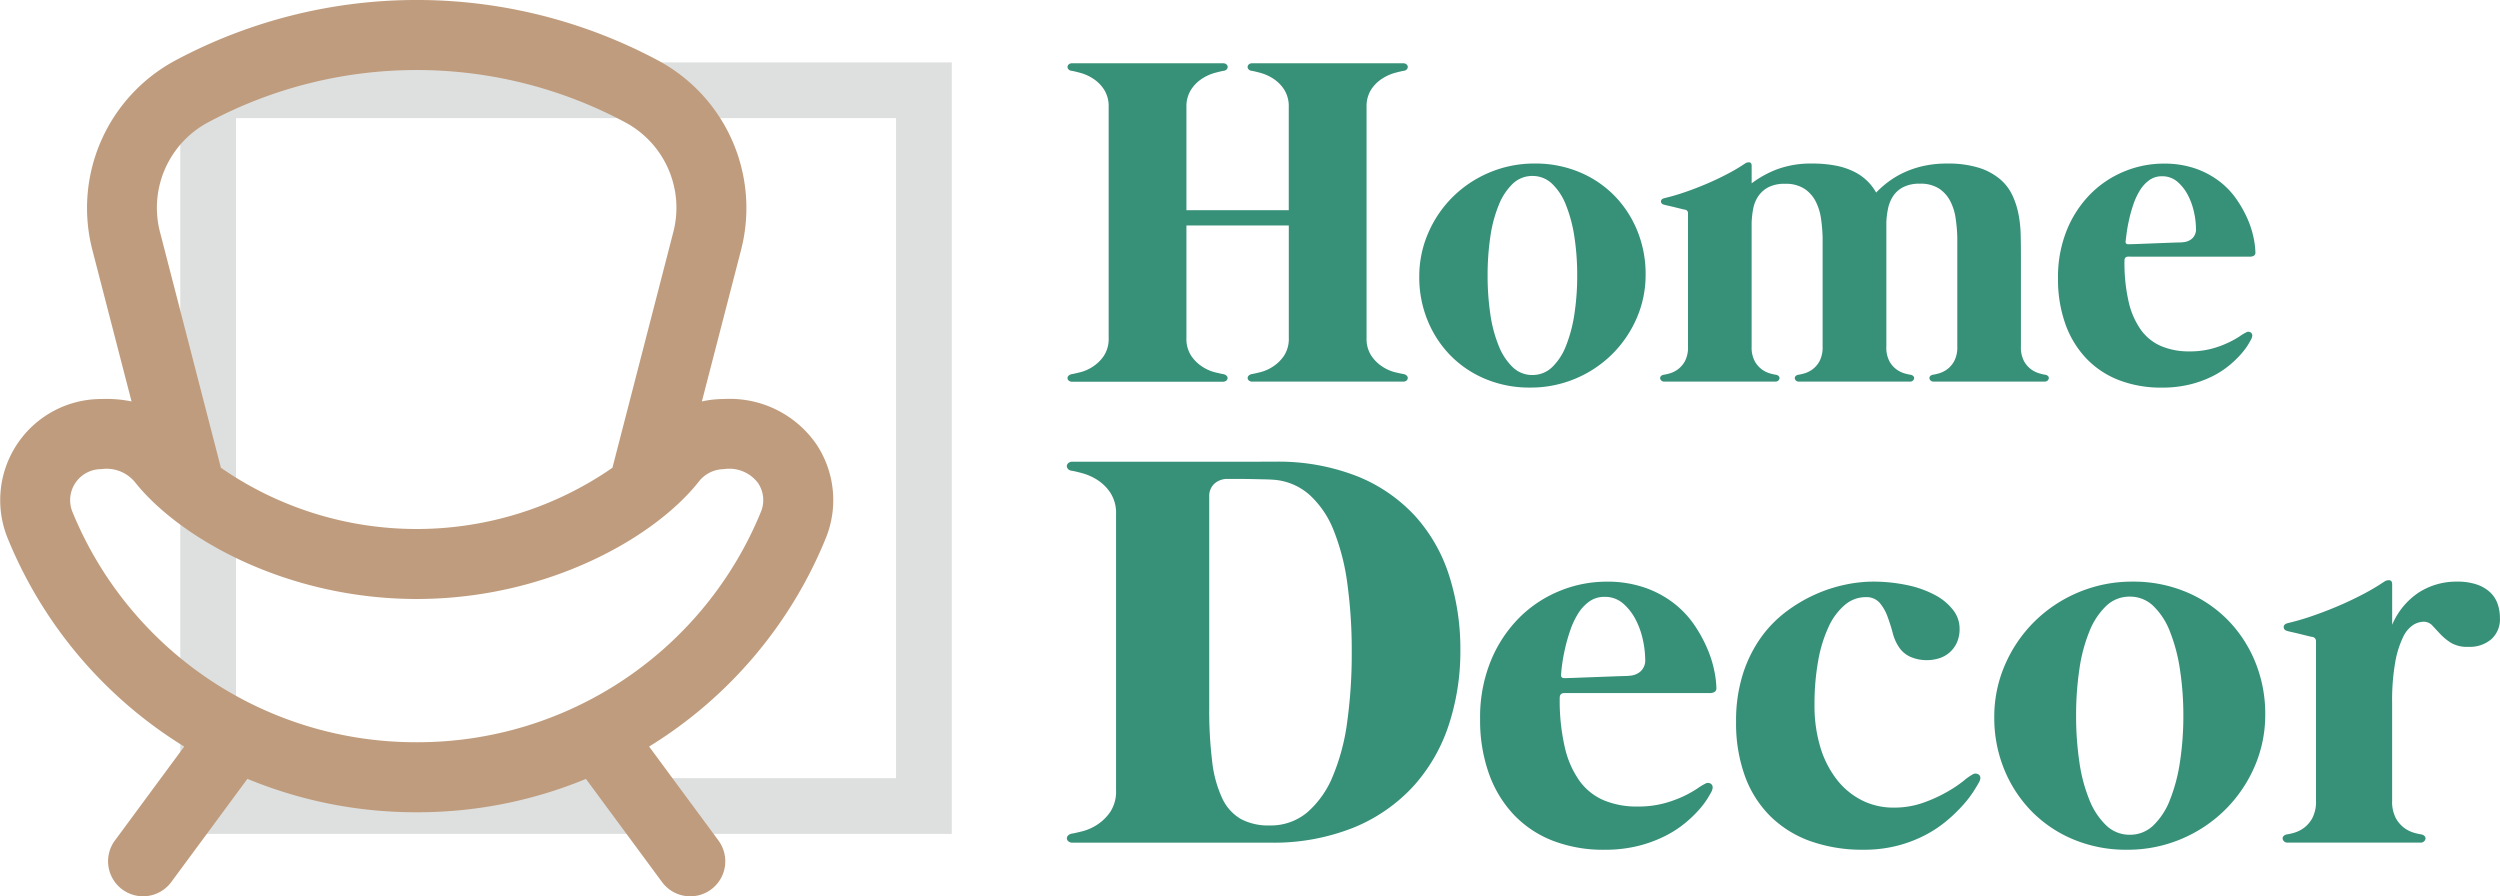 <svg xmlns="http://www.w3.org/2000/svg" width="178.515" height="64" viewBox="0 0 178.515 64">
    <g transform="translate(-711.067 -389.699)">
        <g transform="translate(787.246 422.667)">
            <path d="M15.333-35.1a15.4,15.4,0,0,1,5.954,1.048,11.359,11.359,0,0,1,4.141,2.861,11.559,11.559,0,0,1,2.418,4.272,17.243,17.243,0,0,1,.786,5.279,16.783,16.783,0,0,1-.836,5.36,12.134,12.134,0,0,1-2.529,4.363,11.867,11.867,0,0,1-4.252,2.942,15.388,15.388,0,0,1-6,1.078H.946a.439.439,0,0,1-.3-.091.307.307,0,0,1-.111-.2A.274.274,0,0,1,.613-8.4a.5.5,0,0,1,.272-.141q.242-.04.766-.171a3.572,3.572,0,0,0,1.058-.474,3.32,3.32,0,0,0,.937-.927,2.646,2.646,0,0,0,.4-1.531V-31.352a2.656,2.656,0,0,0-.4-1.521,3.152,3.152,0,0,0-.937-.927,3.953,3.953,0,0,0-1.058-.474q-.524-.141-.766-.181a.39.39,0,0,1-.272-.131.3.3,0,0,1-.081-.222.307.307,0,0,1,.111-.2.439.439,0,0,1,.3-.091ZM15.011-9.126a4.04,4.04,0,0,0,2.68-.927,6.828,6.828,0,0,0,1.824-2.569,15.155,15.155,0,0,0,1.038-3.909,35.4,35.4,0,0,0,.322-4.967,35.03,35.03,0,0,0-.312-4.886,15.715,15.715,0,0,0-.977-3.808,6.807,6.807,0,0,0-1.723-2.539,4.337,4.337,0,0,0-2.529-1.078q-.242-.02-.665-.03l-.907-.02q-.484-.01-.947-.01h-.766a1.38,1.38,0,0,0-.987.343,1.189,1.189,0,0,0-.363.907v15.073a29.99,29.99,0,0,0,.212,3.869,8.432,8.432,0,0,0,.715,2.609,3.316,3.316,0,0,0,1.33,1.481A4.153,4.153,0,0,0,15.011-9.126Zm21.037-9.451q-.322,0-.322.343a14.9,14.9,0,0,0,.363,3.526A6.7,6.7,0,0,0,37.146-12.3a4.168,4.168,0,0,0,1.733,1.38,6.088,6.088,0,0,0,2.408.443,7.129,7.129,0,0,0,1.864-.222,8.241,8.241,0,0,0,1.421-.514,7.749,7.749,0,0,0,.987-.554,4.149,4.149,0,0,1,.564-.343.363.363,0,0,1,.443.05q.161.171,0,.514-.06.121-.272.474a6,6,0,0,1-.615.816,8.808,8.808,0,0,1-1.008.967,7.607,7.607,0,0,1-1.441.927,9.245,9.245,0,0,1-1.914.7,9.851,9.851,0,0,1-2.408.272,9.991,9.991,0,0,1-3.647-.635,7.649,7.649,0,0,1-2.791-1.844,8.328,8.328,0,0,1-1.793-2.942,11.309,11.309,0,0,1-.635-3.909,10.608,10.608,0,0,1,.786-4.211,9.413,9.413,0,0,1,2.055-3.073,8.737,8.737,0,0,1,2.882-1.884,8.773,8.773,0,0,1,3.285-.645,8.135,8.135,0,0,1,2.771.433A7.3,7.3,0,0,1,43.9-24.974a6.857,6.857,0,0,1,1.451,1.552,9.913,9.913,0,0,1,.927,1.7,8.068,8.068,0,0,1,.494,1.592,6.754,6.754,0,0,1,.141,1.189.3.3,0,0,1-.131.282.669.669,0,0,1-.353.081Zm-.222-1.33q-.04.262.242.262.06,0,.4-.01t.836-.03l1.058-.04,1.078-.04q.514-.02.887-.03a3.78,3.78,0,0,0,.474-.03,1.284,1.284,0,0,0,.675-.282,1.058,1.058,0,0,0,.353-.907,6.652,6.652,0,0,0-.161-1.35,5.738,5.738,0,0,0-.514-1.451,3.855,3.855,0,0,0-.9-1.159,1.955,1.955,0,0,0-1.33-.474,1.818,1.818,0,0,0-1.088.332,3,3,0,0,0-.8.866,5.769,5.769,0,0,0-.554,1.179,12.435,12.435,0,0,0-.363,1.259q-.141.615-.212,1.128T35.826-19.907Zm21.742-5.521a2.283,2.283,0,0,0-1.481.554,4.5,4.5,0,0,0-1.159,1.562,9.684,9.684,0,0,0-.746,2.428,17.326,17.326,0,0,0-.262,3.133,10.181,10.181,0,0,0,.433,3.093,7.012,7.012,0,0,0,1.2,2.307A5.285,5.285,0,0,0,57.347-10.9a4.968,4.968,0,0,0,2.217.5,6.21,6.21,0,0,0,2.106-.343,10.471,10.471,0,0,0,1.693-.766,9.394,9.394,0,0,0,1.209-.806,3.867,3.867,0,0,1,.655-.463.38.38,0,0,1,.453.05q.171.171-.01.514-.121.222-.4.665a7.916,7.916,0,0,1-.756.977,11.243,11.243,0,0,1-1.139,1.1A8.546,8.546,0,0,1,61.83-8.441a9.365,9.365,0,0,1-1.975.756,9.522,9.522,0,0,1-2.448.292A11.032,11.032,0,0,1,53.639-8a7.805,7.805,0,0,1-2.861-1.773,7.763,7.763,0,0,1-1.824-2.871,11.055,11.055,0,0,1-.635-3.879,11.028,11.028,0,0,1,.484-3.405,9.386,9.386,0,0,1,1.28-2.6A8.49,8.49,0,0,1,51.906-24.4a10.792,10.792,0,0,1,2.106-1.239,10.414,10.414,0,0,1,2.126-.685,9.656,9.656,0,0,1,1.894-.212,11.766,11.766,0,0,1,2.519.252,7.387,7.387,0,0,1,1.975.705,3.977,3.977,0,0,1,1.29,1.068,2.151,2.151,0,0,1,.463,1.32,2.33,2.33,0,0,1-.212,1.048,2.091,2.091,0,0,1-.544.7,2.1,2.1,0,0,1-.746.393,2.963,2.963,0,0,1-.836.121,2.94,2.94,0,0,1-1.139-.222,1.912,1.912,0,0,1-.877-.746,3.211,3.211,0,0,1-.423-.987q-.161-.6-.373-1.169a3.227,3.227,0,0,0-.554-.967A1.249,1.249,0,0,0,57.568-25.428Zm19.062-1.108a9.723,9.723,0,0,1,3.818.735,9.039,9.039,0,0,1,2.992,2.015A9.256,9.256,0,0,1,85.4-20.773a9.741,9.741,0,0,1,.705,3.708,9.261,9.261,0,0,1-.766,3.748,9.828,9.828,0,0,1-2.1,3.073,9.878,9.878,0,0,1-3.133,2.086,9.821,9.821,0,0,1-3.879.766,9.723,9.723,0,0,1-3.819-.735,9.039,9.039,0,0,1-2.992-2.015,9.283,9.283,0,0,1-1.955-3,9.718,9.718,0,0,1-.705-3.718,9.283,9.283,0,0,1,.766-3.738,9.8,9.8,0,0,1,2.1-3.083,9.878,9.878,0,0,1,3.133-2.086A9.821,9.821,0,0,1,76.631-26.536Zm-.2,18.075a2.391,2.391,0,0,0,1.683-.665A5.057,5.057,0,0,0,79.3-10.95a12.114,12.114,0,0,0,.715-2.71,21.47,21.47,0,0,0,.242-3.3,21.47,21.47,0,0,0-.242-3.3,12.114,12.114,0,0,0-.715-2.71A5.057,5.057,0,0,0,78.112-24.8a2.391,2.391,0,0,0-1.683-.665,2.391,2.391,0,0,0-1.683.665,5.16,5.16,0,0,0-1.2,1.824,11.434,11.434,0,0,0-.715,2.71,22.387,22.387,0,0,0-.232,3.3,22.387,22.387,0,0,0,.232,3.3,11.434,11.434,0,0,0,.715,2.71,5.16,5.16,0,0,0,1.2,1.824A2.391,2.391,0,0,0,76.429-8.461ZM99.8-26.536a4.228,4.228,0,0,1,1.431.212,2.612,2.612,0,0,1,.947.564,2.066,2.066,0,0,1,.524.826,3.074,3.074,0,0,1,.161,1,1.913,1.913,0,0,1-.615,1.511,2.387,2.387,0,0,1-1.642.544,2.281,2.281,0,0,1-1.229-.282,3.907,3.907,0,0,1-.756-.615q-.312-.332-.574-.615a.845.845,0,0,0-.645-.282,1.462,1.462,0,0,0-.735.232,2.1,2.1,0,0,0-.725.877,6.842,6.842,0,0,0-.554,1.773,15.665,15.665,0,0,0-.222,2.922V-10.9a2.51,2.51,0,0,0,.272,1.269,2.159,2.159,0,0,0,.625.705,2.261,2.261,0,0,0,.7.332,4.3,4.3,0,0,0,.5.111.408.408,0,0,1,.232.131.228.228,0,0,1,.05.191.328.328,0,0,1-.111.181.366.366,0,0,1-.252.081H87.713a.366.366,0,0,1-.252-.081.328.328,0,0,1-.111-.181.228.228,0,0,1,.05-.191.408.408,0,0,1,.232-.131,4.3,4.3,0,0,0,.5-.111,2.261,2.261,0,0,0,.7-.332,2.159,2.159,0,0,0,.625-.705,2.51,2.51,0,0,0,.272-1.269V-22.264a.3.3,0,0,0-.242-.322,2.36,2.36,0,0,1-.292-.06l-.574-.141q-.322-.081-.594-.141t-.332-.081q-.262-.06-.272-.272t.292-.292a17.568,17.568,0,0,0,1.7-.494q.917-.312,1.844-.705t1.793-.846a16.073,16.073,0,0,0,1.552-.917.554.554,0,0,1,.373-.1q.191.02.191.3v2.882a5.182,5.182,0,0,1,1.914-2.317A4.977,4.977,0,0,1,99.8-26.536Z" transform="translate(-0.532 35.1)" fill="#379078"/>
        </g>
        <g transform="translate(711.067 389.699)">
            <path d="M2973.089,2240.09H2918V2185h55.09v55.09Zm-51.111-51.111v47.132h47.132v-47.132Z" transform="translate(-2905.127 -2180.545)" fill="#dee0e0"/>
            <path d="M76.274,31.692a7.518,7.518,0,0,0-6.589-3.2,7.189,7.189,0,0,0-1.567.174l2.8-10.824a11.959,11.959,0,0,0-6.069-13.6,36.549,36.549,0,0,0-34.186,0,11.959,11.959,0,0,0-6.069,13.6l2.8,10.824a8.911,8.911,0,0,0-2.156-.174,7.221,7.221,0,0,0-6.689,9.946A31.356,31.356,0,0,0,31.154,53.309l-4.949,6.707a2.5,2.5,0,0,0,4.024,2.968l5.438-7.369A31.436,31.436,0,0,0,47.695,58h.116a31.436,31.436,0,0,0,12.028-2.381l5.438,7.369A2.5,2.5,0,0,0,69.3,60.015l-4.949-6.707A31.354,31.354,0,0,0,76.962,38.441,7.2,7.2,0,0,0,76.274,31.692ZM32.96,8.683a31.55,31.55,0,0,1,29.585,0,6.917,6.917,0,0,1,3.528,7.912L61.732,33.4a24.528,24.528,0,0,1-27.959,0l-4.341-16.8A6.917,6.917,0,0,1,32.96,8.683ZM72.334,36.549A26.48,26.48,0,0,1,47.811,53h-.116A26.481,26.481,0,0,1,23.171,36.549,2.216,2.216,0,0,1,25.232,33.5a2.623,2.623,0,0,1,2.382.9c3.189,4.032,10.851,8.371,20.139,8.371S64.7,38.43,67.891,34.4a2.294,2.294,0,0,1,1.793-.9,2.561,2.561,0,0,1,2.438.984A2.178,2.178,0,0,1,72.334,36.549Z" transform="translate(-18 0)" fill="#bf9c7d"/>
        </g>
        <path d="M25.311-64.209a.418.418,0,0,1,.227.118.229.229,0,0,1,.067.177.256.256,0,0,1-.093.168.367.367,0,0,1-.253.076H14.518a.367.367,0,0,1-.253-.076.256.256,0,0,1-.093-.168.229.229,0,0,1,.067-.177.418.418,0,0,1,.227-.118q.2-.034.64-.143a2.984,2.984,0,0,0,.884-.4,2.774,2.774,0,0,0,.783-.774,2.211,2.211,0,0,0,.337-1.28v-8.014H9.8V-66.8a2.211,2.211,0,0,0,.337,1.28,2.774,2.774,0,0,0,.783.774,2.984,2.984,0,0,0,.884.4q.438.109.64.143a.418.418,0,0,1,.227.118.229.229,0,0,1,.067.177.256.256,0,0,1-.093.168.367.367,0,0,1-.253.076H1.655a.367.367,0,0,1-.253-.076.256.256,0,0,1-.093-.168.229.229,0,0,1,.067-.177.418.418,0,0,1,.227-.118q.2-.034.64-.143a2.984,2.984,0,0,0,.884-.4,2.774,2.774,0,0,0,.783-.774,2.211,2.211,0,0,0,.337-1.28V-83.268a2.219,2.219,0,0,0-.337-1.271,2.633,2.633,0,0,0-.783-.774,3.3,3.3,0,0,0-.884-.4q-.438-.118-.64-.152a.326.326,0,0,1-.227-.109.254.254,0,0,1-.067-.185.256.256,0,0,1,.093-.168.367.367,0,0,1,.253-.076H12.4a.367.367,0,0,1,.253.076.256.256,0,0,1,.093.168.254.254,0,0,1-.067.185.326.326,0,0,1-.227.109q-.2.034-.64.152a3.3,3.3,0,0,0-.884.4,2.633,2.633,0,0,0-.783.774A2.219,2.219,0,0,0,9.8-83.268v7.358h7.307v-7.358a2.22,2.22,0,0,0-.337-1.271,2.633,2.633,0,0,0-.783-.774,3.3,3.3,0,0,0-.884-.4q-.438-.118-.64-.152a.326.326,0,0,1-.227-.109.254.254,0,0,1-.067-.185.256.256,0,0,1,.093-.168.367.367,0,0,1,.253-.076H25.26a.367.367,0,0,1,.253.076.256.256,0,0,1,.093.168.254.254,0,0,1-.067.185.326.326,0,0,1-.227.109q-.2.034-.64.152a3.3,3.3,0,0,0-.884.4A2.633,2.633,0,0,0,23-84.54a2.22,2.22,0,0,0-.337,1.271V-66.8A2.211,2.211,0,0,0,23-65.522a2.774,2.774,0,0,0,.783.774,2.984,2.984,0,0,0,.884.4Q25.109-64.243,25.311-64.209Zm9.361-15.035a8.124,8.124,0,0,1,3.191.615,7.553,7.553,0,0,1,2.5,1.684A7.734,7.734,0,0,1,42-74.429a8.139,8.139,0,0,1,.589,3.1,7.738,7.738,0,0,1-.64,3.132,8.212,8.212,0,0,1-1.751,2.568,8.253,8.253,0,0,1-2.618,1.743,8.206,8.206,0,0,1-3.241.64,8.124,8.124,0,0,1-3.191-.615,7.553,7.553,0,0,1-2.5-1.684,7.756,7.756,0,0,1-1.633-2.509,8.12,8.12,0,0,1-.589-3.106,7.756,7.756,0,0,1,.64-3.123,8.185,8.185,0,0,1,1.751-2.576A8.254,8.254,0,0,1,31.431-78.6,8.206,8.206,0,0,1,34.672-79.244Zm-.168,15.1A2,2,0,0,0,35.91-64.7a4.225,4.225,0,0,0,.993-1.524,10.122,10.122,0,0,0,.6-2.265,17.94,17.94,0,0,0,.2-2.761,17.94,17.94,0,0,0-.2-2.761,10.122,10.122,0,0,0-.6-2.265A4.225,4.225,0,0,0,35.91-77.8a2,2,0,0,0-1.406-.556A2,2,0,0,0,33.1-77.8a4.312,4.312,0,0,0-1,1.524,9.553,9.553,0,0,0-.6,2.265,18.706,18.706,0,0,0-.194,2.761,18.706,18.706,0,0,0,.194,2.761,9.553,9.553,0,0,0,.6,2.265,4.312,4.312,0,0,0,1,1.524A2,2,0,0,0,34.5-64.142Zm36.637-.017a.34.34,0,0,1,.194.109.191.191,0,0,1,.042.16.274.274,0,0,1-.093.152.306.306,0,0,1-.21.067H63.16a.306.306,0,0,1-.21-.067.274.274,0,0,1-.093-.152.191.191,0,0,1,.042-.16.341.341,0,0,1,.194-.109,3.589,3.589,0,0,0,.421-.093,1.889,1.889,0,0,0,.581-.278,1.8,1.8,0,0,0,.522-.589,2.1,2.1,0,0,0,.227-1.061v-7.8a11.142,11.142,0,0,0-.118-1.355,3.848,3.848,0,0,0-.387-1.229,2.4,2.4,0,0,0-.8-.892,2.424,2.424,0,0,0-1.372-.345,2.505,2.505,0,0,0-1.2.253,1.914,1.914,0,0,0-.716.648,2.61,2.61,0,0,0-.354.884,5.8,5.8,0,0,0-.118.977v8.856A2.1,2.1,0,0,0,60-65.118a1.8,1.8,0,0,0,.522.589,1.889,1.889,0,0,0,.581.278,3.589,3.589,0,0,0,.421.093.341.341,0,0,1,.194.109.191.191,0,0,1,.042.16.274.274,0,0,1-.093.152.306.306,0,0,1-.21.067H53.546a.306.306,0,0,1-.21-.067.274.274,0,0,1-.093-.152.191.191,0,0,1,.042-.16.341.341,0,0,1,.194-.109,3.589,3.589,0,0,0,.421-.093,1.889,1.889,0,0,0,.581-.278A1.8,1.8,0,0,0,55-65.118a2.1,2.1,0,0,0,.227-1.061v-7.812a10.91,10.91,0,0,0-.118-1.347,3.843,3.843,0,0,0-.387-1.221,2.374,2.374,0,0,0-.808-.892,2.432,2.432,0,0,0-1.364-.345,2.5,2.5,0,0,0-1.212.253,2,2,0,0,0-.716.648,2.4,2.4,0,0,0-.354.892,6.612,6.612,0,0,0-.109.985v8.839a2.1,2.1,0,0,0,.227,1.061,1.8,1.8,0,0,0,.522.589,1.889,1.889,0,0,0,.581.278,3.589,3.589,0,0,0,.421.093.341.341,0,0,1,.194.109.191.191,0,0,1,.042.16.274.274,0,0,1-.093.152.306.306,0,0,1-.21.067H43.932a.306.306,0,0,1-.21-.067.274.274,0,0,1-.093-.152.191.191,0,0,1,.042-.16.341.341,0,0,1,.194-.109,3.589,3.589,0,0,0,.421-.093,1.889,1.889,0,0,0,.581-.278,1.8,1.8,0,0,0,.522-.589,2.1,2.1,0,0,0,.227-1.061v-9.5a.249.249,0,0,0-.2-.269,1.972,1.972,0,0,1-.244-.051l-.48-.118q-.269-.067-.5-.118t-.278-.067q-.219-.051-.227-.227t.244-.244a14.678,14.678,0,0,0,1.423-.413q.766-.261,1.541-.589t1.5-.707a13.432,13.432,0,0,0,1.3-.766A.463.463,0,0,1,50-79.328q.16.017.16.253v1.246a7.221,7.221,0,0,1,1.81-1,6.9,6.9,0,0,1,2.517-.413,8.546,8.546,0,0,1,1.7.152,5.1,5.1,0,0,1,1.288.429,3.753,3.753,0,0,1,.934.657,3.627,3.627,0,0,1,.64.833,7.241,7.241,0,0,1,.859-.758,6.261,6.261,0,0,1,1.111-.665,6.839,6.839,0,0,1,1.389-.471,7.531,7.531,0,0,1,1.692-.177,7.363,7.363,0,0,1,2.281.3,4.415,4.415,0,0,1,1.507.808,3.4,3.4,0,0,1,.892,1.162,5.859,5.859,0,0,1,.438,1.364,8.612,8.612,0,0,1,.152,1.406q.017.7.017,1.3v6.718a2.1,2.1,0,0,0,.227,1.061,1.8,1.8,0,0,0,.522.589,1.889,1.889,0,0,0,.581.278A3.589,3.589,0,0,0,71.141-64.158Zm5.91-8.435q-.269,0-.269.286a12.454,12.454,0,0,0,.3,2.946,5.6,5.6,0,0,0,.884,2.012A3.482,3.482,0,0,0,79.416-66.2a5.087,5.087,0,0,0,2.012.37,5.956,5.956,0,0,0,1.557-.185,6.887,6.887,0,0,0,1.187-.429A6.475,6.475,0,0,0,85-66.9a3.468,3.468,0,0,1,.471-.286.3.3,0,0,1,.37.042q.135.143,0,.429-.051.1-.227.4a5.015,5.015,0,0,1-.514.682,7.36,7.36,0,0,1-.842.808,6.355,6.355,0,0,1-1.2.774,7.725,7.725,0,0,1-1.6.581,8.231,8.231,0,0,1-2.012.227,8.348,8.348,0,0,1-3.047-.53,6.391,6.391,0,0,1-2.332-1.541,6.959,6.959,0,0,1-1.5-2.458,9.45,9.45,0,0,1-.53-3.266,8.863,8.863,0,0,1,.657-3.519,7.865,7.865,0,0,1,1.717-2.568,7.3,7.3,0,0,1,2.408-1.574,7.331,7.331,0,0,1,2.744-.539,6.8,6.8,0,0,1,2.315.362,6.1,6.1,0,0,1,1.734.943,5.73,5.73,0,0,1,1.212,1.3A8.283,8.283,0,0,1,85.6-75.22a6.74,6.74,0,0,1,.413,1.33,5.643,5.643,0,0,1,.118.993.254.254,0,0,1-.109.236.559.559,0,0,1-.295.067ZM76.865-73.7q-.034.219.2.219l.337-.008q.286-.008.7-.025l.884-.034.9-.034q.429-.017.741-.025a3.16,3.16,0,0,0,.4-.025,1.073,1.073,0,0,0,.564-.236.884.884,0,0,0,.295-.758,5.559,5.559,0,0,0-.135-1.128,4.8,4.8,0,0,0-.429-1.212,3.221,3.221,0,0,0-.749-.968,1.633,1.633,0,0,0-1.111-.4,1.519,1.519,0,0,0-.909.278,2.507,2.507,0,0,0-.665.724,4.821,4.821,0,0,0-.463.985,10.392,10.392,0,0,0-.3,1.052q-.118.514-.177.943T76.865-73.7Z" transform="translate(785.985 480.62)" fill="#379078"/>
    </g>
</svg>